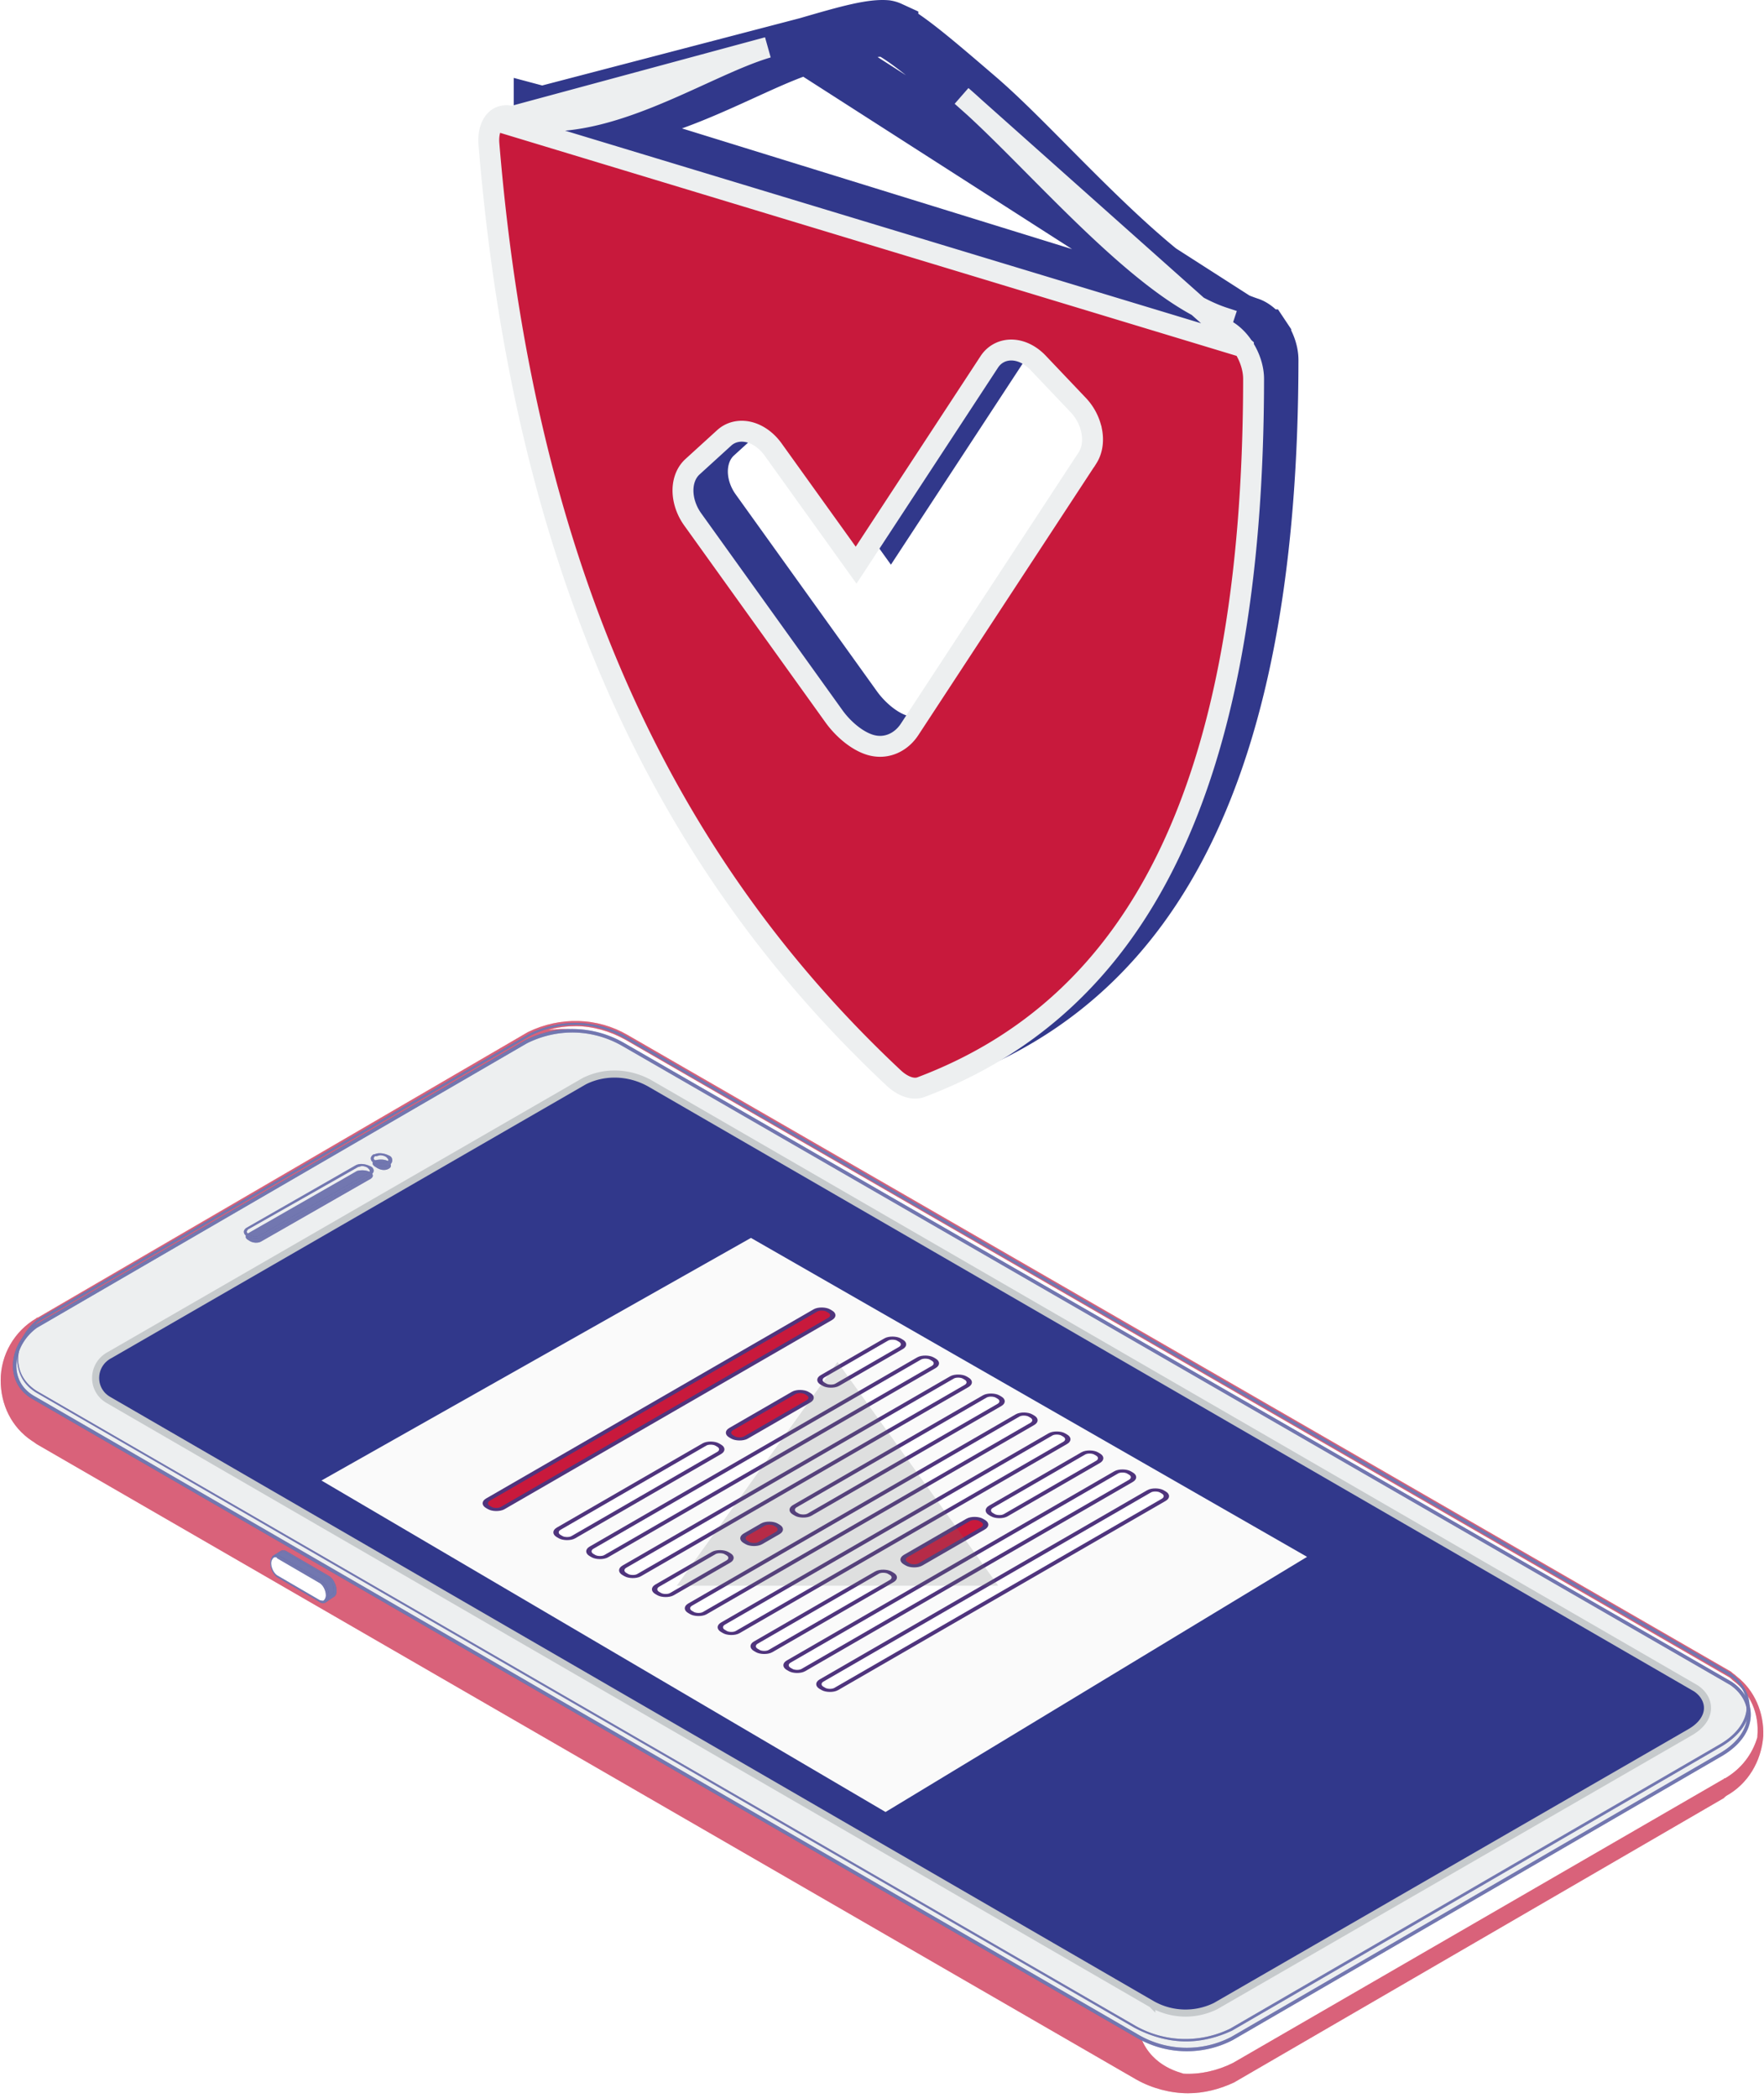 <svg width="249" height="296" fill="none" xmlns="http://www.w3.org/2000/svg">
  <path d="M5.335 186.46l.276-.276 69.194-40.158c4.41-2.208 9.51-2.07 13.784.414l155.618 89.837c.275.138.551.276.689.552 5.375 4.14 4.548 12.834-1.516 16.422h-.138l-.138.138-69.194 40.157c-4.273 2.208-9.373 1.932-13.508-.414L5.335 203.571c-.275-.138-.551-.414-.827-.552-5.927-4.002-5.513-12.972.827-16.559z" fill="#fff"/>
  <path d="M5.06 186.045l.137.276-.137-.276c.137-.138.137-.138.275-.138l69.194-40.295c4.549-2.208 9.787-2.07 14.06.414l155.756 89.837c.275.276.551.414.827.69 2.481 1.932 3.859 5.106 3.721 8.418-.276 3.588-2.205 6.762-5.238 8.418l-.137.138s-.138 0-.138.138l-69.194 40.157c-2.068.966-4.273 1.518-6.479 1.518-2.481 0-5.1-.69-7.305-1.932L5.335 203.847c-.275-.138-.551-.414-.827-.552-2.894-1.932-4.41-5.106-4.41-8.556 0-3.588 1.93-6.9 4.962-8.694zm239.56 51.06c-.275-.276-.413-.414-.689-.552L88.313 146.716c-2.205-1.242-4.686-1.932-7.03-1.932-1.24 0-2.618.138-3.859.552 2.894-.414 5.79 0 7.305 1.242l76.776 128.062s-2.068 8.832-.414 12.972c1.654 4.14 5.789 4.83 5.927 4.968 2.343.138 4.824-.414 7.03-1.518l69.194-40.019c.138 0 .138-.138.138-.138h.138c2.343-1.38 3.859-3.45 4.548-5.796v-.138c.276-3.174-.965-6.072-3.446-7.866z" fill="#C8193C"/>
  <path d="M5.06 186.045l.137.276-.137-.276c.137-.138.137-.138.275-.138l69.194-40.295c4.549-2.208 9.787-2.07 14.06.414l155.756 89.837c.275.276.551.414.827.69 2.481 1.932 3.859 5.106 3.721 8.418-.276 3.588-2.205 6.762-5.238 8.418l-.137.138s-.138 0-.138.138l-69.194 40.157c-2.068.966-4.273 1.518-6.479 1.518-2.481 0-5.1-.69-7.305-1.932L5.335 203.847c-.275-.138-.551-.414-.827-.552-2.894-1.932-4.41-5.106-4.41-8.556 0-3.588 1.93-6.9 4.962-8.694zm239.56 51.06c-.275-.276-.413-.414-.689-.552L88.313 146.716c-2.205-1.242-4.686-1.932-7.03-1.932-1.24 0-2.618.138-3.859.552 2.894-.414 5.79 0 7.305 1.242l76.776 128.062s-2.068 8.832-.414 12.972c1.654 4.14 5.789 4.83 5.927 4.968 2.343.138 4.824-.414 7.03-1.518l69.194-40.019c.138 0 .138-.138.138-.138h.138c2.343-1.38 3.859-3.45 4.548-5.796v-.138c.276-3.174-.965-6.072-3.446-7.866z" fill="#fff" fill-opacity=".32" style="mix-blend-mode:overlay"/>
  <path d="M244.345 237.519L88.037 147.406c-4.273-2.484-9.373-2.622-13.783-.414L5.06 187.15c-3.584 2.622-4.273 7.865-.276 10.073l155.618 89.975a13.85 13.85 0 0013.508.414l69.194-40.157c4.962-3.036 4.686-7.59 1.241-9.936z" fill="#EDEFF0"/>
  <path d="M244.345 237.519L88.037 147.406c-4.273-2.484-9.373-2.622-13.783-.414L5.06 187.15c-3.584 2.622-4.273 7.865-.276 10.073l155.618 89.975a13.85 13.85 0 0013.508.414l69.194-40.157c4.962-3.036 4.686-7.59 1.241-9.936z" stroke="#31388B" stroke-width=".492" stroke-miterlimit="10"/>
  <path d="M244.345 237.519L88.037 147.406c-4.273-2.484-9.373-2.622-13.783-.414L5.06 187.15c-3.584 2.622-4.273 7.865-.276 10.073l155.618 89.975a13.85 13.85 0 0013.508.414l69.194-40.157c4.962-3.036 4.686-7.59 1.241-9.936z" stroke="#fff" stroke-opacity=".32" stroke-width=".492" stroke-miterlimit="10" style="mix-blend-mode:overlay"/>
  <path d="M167.431 288.026c2.206 0 4.411-.552 6.479-1.518l69.194-40.157c2.481-1.518 3.859-3.45 3.859-5.52 0-1.794-.965-3.588-2.756-4.83L88.589 146.302c-4.273-2.484-9.511-2.622-13.922-.414L5.473 186.046c-2.068 1.518-3.17 3.864-3.033 6.072.138 1.931 1.103 3.449 2.757 4.415l154.929 89.561c2.343 1.242 4.824 1.932 7.305 1.932zm76.638-51.611c1.654 1.104 2.619 2.76 2.481 4.416 0 1.932-1.379 3.864-3.722 5.244l-69.194 40.157c-4.273 2.07-9.235 1.932-13.37-.414L5.197 196.257c-1.516-.966-2.48-2.346-2.619-4.139-.138-2.07.965-4.278 2.895-5.658l69.332-40.296a13.85 13.85 0 0113.508.414l155.756 89.837z" fill="#31388B"/>
  <path d="M167.431 288.026c2.206 0 4.411-.552 6.479-1.518l69.194-40.157c2.481-1.518 3.859-3.45 3.859-5.52 0-1.794-.965-3.588-2.756-4.83L88.589 146.302c-4.273-2.484-9.511-2.622-13.922-.414L5.473 186.046c-2.068 1.518-3.17 3.864-3.033 6.072.138 1.931 1.103 3.449 2.757 4.415l154.929 89.561c2.343 1.242 4.824 1.932 7.305 1.932zm76.638-51.611c1.654 1.104 2.619 2.76 2.481 4.416 0 1.932-1.379 3.864-3.722 5.244l-69.194 40.157c-4.273 2.07-9.235 1.932-13.37-.414L5.197 196.257c-1.516-.966-2.48-2.346-2.619-4.139-.138-2.07.965-4.278 2.895-5.658l69.332-40.296a13.85 13.85 0 0113.508.414l155.756 89.837z" fill="#fff" fill-opacity=".32" style="mix-blend-mode:overlay"/>
  <path d="M15.51 191.171l-.01.005-.008.004c-2.558 1.341-2.664 4.852-.254 6.302l.003.003 147.339 85.277.001.001a9.597 9.597 0 009.024.269l66.976-38.632c1.688-.975 2.381-2.187 2.439-3.268.057-1.083-.514-2.165-1.626-2.913L91.657 152.813l-.005-.003c-2.892-1.577-6.294-1.704-9.167-.271L15.51 191.171z" fill="#31388B" stroke="#C6CACC"/>
  <g filter="url(#Security_Illustration__filter0_d)">
    <path d="M106 170.659L45.375 204.89 125 251.659l59.5-36-78.5-45z" fill="#FAFAFA"/>
  </g>
  <rect x=".535" width="25.827" height="2.395" rx="1.03" transform="matrix(.866 -.5 .866 .5 77.501 216.472)" fill="#fff" stroke="#4F347D" stroke-width=".617"/>
  <rect x=".535" width="11.266" height="2.395" rx="1.03" transform="matrix(.866 -.5 .866 .5 91.416 224.505)" fill="#fff" stroke="#4F347D" stroke-width=".617"/>
  <rect x=".535" width="33.023" height="2.395" rx="1.03" transform="matrix(.866 -.5 .866 .5 110.838 213.292)" fill="#fff" stroke="#4F347D" stroke-width=".617"/>
  <rect x=".535" width="17.123" height="2.395" rx="1.03" transform="matrix(.866 -.5 .866 .5 138.523 213.375)" fill="#fff" stroke="#4F347D" stroke-width=".617"/>
  <rect x=".535" width="21.81" height="2.395" rx="1.03" transform="matrix(.866 -.5 .866 .5 105.33 232.539)" fill="#fff" stroke="#4F347D" stroke-width=".617"/>
  <rect x=".535" width="55.451" height="2.395" rx="1.03" transform="matrix(.866 -.5 .866 .5 82.14 219.149)" fill="#fff" stroke="#4F347D" stroke-width=".617"/>
  <rect x=".535" width="55.451" height="2.395" rx="1.03" transform="matrix(.866 -.5 .866 .5 67.516 212.368)" fill="#C8193C" stroke="#4F347D" stroke-width=".617"/>
  <rect x=".535" width="55.451" height="2.395" rx="1.03" transform="matrix(.866 -.5 .866 .5 96.054 227.183)" fill="#fff" stroke="#4F347D" stroke-width=".617"/>
  <rect x=".535" width="55.451" height="2.395" rx="1.03" transform="matrix(.866 -.5 .866 .5 100.692 229.861)" fill="#fff" stroke="#4F347D" stroke-width=".617"/>
  <rect x=".535" width="55.451" height="2.395" rx="1.03" transform="matrix(.866 -.5 .866 .5 114.607 237.892)" fill="#fff" stroke="#4F347D" stroke-width=".617"/>
  <rect x=".535" width="55.451" height="2.395" rx="1.03" transform="matrix(.866 -.5 .866 .5 109.969 235.217)" fill="#fff" stroke="#4F347D" stroke-width=".617"/>
  <rect x=".535" width="55.451" height="2.395" rx="1.03" transform="matrix(.866 -.5 .866 .5 86.778 221.827)" fill="#fff" stroke="#4F347D" stroke-width=".617"/>
  <rect x=".535" width="12.437" height="2.395" rx="1.03" transform="matrix(.866 -.5 .866 .5 114.752 194.965)" fill="#fff" stroke="#4F347D" stroke-width=".617"/>
  <rect x=".535" width="12.27" height="2.395" rx="1.03" transform="matrix(.866 -.5 .866 .5 101.852 202.413)" fill="#C8193C" stroke="#4F347D" stroke-width=".617"/>
  <rect x=".535" width="4.906" height="2.395" rx="1.03" transform="matrix(.866 -.5 .866 .5 103.881 217.308)" fill="#C8193C" stroke="#4F347D" stroke-width=".617"/>
  <rect x=".535" width="12.27" height="2.395" rx="1.03" transform="matrix(.866 -.5 .866 .5 126.492 220.321)" fill="#C8193C" stroke="#4F347D" stroke-width=".617"/>
  <path d="M46.134 225.099c0-.828-.413-1.656-1.103-1.932l-5.927-3.45c-.275-.138-.55-.138-.689 0l.965-.69h.138c.276-.138.413-.138.827 0l5.927 3.45c.551.276.965 1.242.965 1.932 0 .414 0 .552-.276.69l-1.103.828c.138-.138.276-.414.276-.828z" fill="#31388B"/>
  <path d="M46.134 225.099c0-.828-.413-1.656-1.103-1.932l-5.927-3.45c-.275-.138-.55-.138-.689 0l.965-.69h.138c.276-.138.413-.138.827 0l5.927 3.45c.551.276.965 1.242.965 1.932 0 .414 0 .552-.276.69l-1.103.828c.138-.138.276-.414.276-.828z" fill="#fff" fill-opacity=".32" style="mix-blend-mode:overlay"/>
  <path d="M45.997 226.065l1.24-.828c.276-.276.276-.552.276-.828 0-.828-.551-1.794-1.102-2.07l-5.927-3.45c-.414-.276-.827-.138-.965 0l-1.103.69.276.276c.138-.138.413 0 .551 0l5.927 3.45c.551.276.965 1.104.965 1.794 0 .276-.138.552-.276.69l.138.276zm-6.065-7.176c.138 0 .138 0 .276.138l5.927 3.45c.551.276.965 1.104.965 1.794 0 .276 0 .552-.138.552l-.551.414v-.276c0-.828-.552-1.794-1.103-2.07l-5.927-3.45s-.138 0-.138-.138l.551-.414c0 .138 0 0 .138 0z" fill="#31388B"/>
  <path d="M45.997 226.065l1.24-.828c.276-.276.276-.552.276-.828 0-.828-.551-1.794-1.102-2.07l-5.927-3.45c-.414-.276-.827-.138-.965 0l-1.103.69.276.276c.138-.138.413 0 .551 0l5.927 3.45c.551.276.965 1.104.965 1.794 0 .276-.138.552-.276.69l.138.276zm-6.065-7.176c.138 0 .138 0 .276.138l5.927 3.45c.551.276.965 1.104.965 1.794 0 .276 0 .552-.138.552l-.551.414v-.276c0-.828-.552-1.794-1.103-2.07l-5.927-3.45s-.138 0-.138-.138l.551-.414c0 .138 0 0 .138 0z" fill="#fff" fill-opacity=".32" style="mix-blend-mode:overlay"/>
  <path d="M39.243 222.477l5.927 3.45c.551.276 1.103 0 1.103-.828s-.414-1.656-1.103-1.932l-5.927-3.45c-.551-.276-1.103 0-1.103.828 0 .69.552 1.518 1.103 1.932z" fill="#fff"/>
  <path d="M45.584 226.203c.137 0 .275 0 .413-.138.276-.138.414-.552.414-.966 0-.828-.552-1.794-1.103-2.07l-5.927-3.45a.878.878 0 00-.827 0c-.276.138-.414.552-.414.966 0 .828.552 1.794 1.103 2.07l5.927 3.45s.138.138.414.138zm-6.755-6.486c.138 0 .276 0 .276.138l5.927 3.45c.552.276.965 1.104.965 1.794 0 .276-.138.552-.276.69-.137.138-.413 0-.55 0l-5.928-3.45c-.551-.276-.965-1.104-.965-1.794 0-.276.138-.552.276-.69.138-.138.138-.138.276-.138z" fill="#31388B"/>
  <path d="M45.584 226.203c.137 0 .275 0 .413-.138.276-.138.414-.552.414-.966 0-.828-.552-1.794-1.103-2.07l-5.927-3.45a.878.878 0 00-.827 0c-.276.138-.414.552-.414.966 0 .828.552 1.794 1.103 2.07l5.927 3.45s.138.138.414.138zm-6.755-6.486c.138 0 .276 0 .276.138l5.927 3.45c.552.276.965 1.104.965 1.794 0 .276-.138.552-.276.69-.137.138-.413 0-.55 0l-5.928-3.45c-.551-.276-.965-1.104-.965-1.794 0-.276.138-.552.276-.69.138-.138.138-.138.276-.138z" fill="#fff" fill-opacity=".32" style="mix-blend-mode:overlay"/>
  <path d="M54.819 164.932c.55-.276.413-.69 0-1.104-.552-.276-1.24-.276-1.792-.138h-.138c-.414.276-.414.69.138.966.551.414 1.24.552 1.792.276z" fill="#31388B"/>
  <path d="M54.819 164.932c.55-.276.413-.69 0-1.104-.552-.276-1.24-.276-1.792-.138h-.138c-.414.276-.414.69.138.966.551.414 1.24.552 1.792.276z" fill="#fff" fill-opacity=".32" style="mix-blend-mode:overlay"/>
  <path d="M36.9 175.144l15.438-8.832c.413-.276.413-.69-.138-.966-.552-.276-1.24-.276-1.792-.138L34.97 174.04c-.413.276-.413.69.138.966.551.414 1.378.414 1.792.138z" fill="#31388B"/>
  <path d="M36.9 175.144l15.438-8.832c.413-.276.413-.69-.138-.966-.552-.276-1.24-.276-1.792-.138L34.97 174.04c-.413.276-.413.69.138.966.551.414 1.378.414 1.792.138z" fill="#fff" fill-opacity=".32" style="mix-blend-mode:overlay"/>
  <path d="M53.992 164.518c.275 0 .689 0 .827-.138h.138a.759.759 0 00.413-.69c0-.276-.138-.552-.551-.69-.552-.276-1.379-.414-1.93-.138h-.138c-.276.138-.413.414-.413.552 0 .276.137.552.551.69.414.276.69.414 1.103.414zM53.716 163c.276 0 .69.138.827.276.138.138.276.276.276.414 0 .138-.138.138-.138.276h-.138c-.413.276-1.103.138-1.516-.138-.138-.138-.276-.276-.276-.414 0-.138.138-.138.138-.276h.138c.276 0 .413-.138.69-.138z" fill="#31388B"/>
  <path d="M53.992 164.518c.275 0 .689 0 .827-.138h.138a.759.759 0 00.413-.69c0-.276-.138-.552-.551-.69-.552-.276-1.379-.414-1.93-.138h-.138c-.276.138-.413.414-.413.552 0 .276.137.552.551.69.414.276.69.414 1.103.414zM53.716 163c.276 0 .69.138.827.276.138.138.276.276.276.414 0 .138-.138.138-.138.276h-.138c-.413.276-1.103.138-1.516-.138-.138-.138-.276-.276-.276-.414 0-.138.138-.138.138-.276h.138c.276 0 .413-.138.69-.138z" fill="#fff" fill-opacity=".32" style="mix-blend-mode:overlay"/>
  <path d="M36.073 174.73c.276 0 .689 0 .827-.138l15.438-8.832c.275-.138.413-.414.413-.552 0-.276-.138-.552-.551-.69-.552-.276-1.379-.414-1.93-.138l-15.438 8.832c-.275.138-.413.414-.413.552 0 .276.138.552.551.69.414.276.827.276 1.103.276zm15.024-10.212c.276 0 .69.138.827.276.138.138.276.276.276.414 0 .138-.138.138-.138.276l-15.438 8.832c-.413.276-1.102.138-1.516-.138-.138-.138-.276-.276-.276-.414 0-.138.138-.138.138-.276l15.576-8.832c.138 0 .413-.138.551-.138z" fill="#31388B"/>
  <path d="M36.073 174.73c.276 0 .689 0 .827-.138l15.438-8.832c.275-.138.413-.414.413-.552 0-.276-.138-.552-.551-.69-.552-.276-1.379-.414-1.93-.138l-15.438 8.832c-.275.138-.413.414-.413.552 0 .276.138.552.551.69.414.276.827.276 1.103.276zm15.024-10.212c.276 0 .69.138.827.276.138.138.276.276.276.414 0 .138-.138.138-.138.276l-15.438 8.832c-.413.276-1.102.138-1.516-.138-.138-.138-.276-.276-.276-.414 0-.138.138-.138.138-.276l15.576-8.832c.138 0 .413-.138.551-.138z" fill="#fff" fill-opacity=".32" style="mix-blend-mode:overlay"/>
  <path d="M178.259 47.658l-.004-.006a5.277 5.277 0 00-1.036-1.183c-.363-.3-.677-.458-.896-.53-3.522-1.157-7.073-3.351-10.451-5.9-3.415-2.578-6.867-5.686-10.184-8.866-2.792-2.676-5.428-5.334-7.904-7.832-3.607-3.639-6.876-6.935-9.794-9.446-3.101-2.662-5.595-4.802-7.688-6.466-2.088-1.661-3.572-2.68-4.675-3.239a2.203 2.203 0 00-.545-.17c-.856-.071-2.072.04-3.953.457-1.918.424-4.215 1.089-7.19 1.953l64.32 41.228zm0 0l.004.007m-.004-.007l.004.007m0 0c.705 1.077 1.028 2.242 1.022 3.142v.021c-.029 28.869-4.189 50.578-11.902 66.376-7.637 15.644-18.816 25.627-33.361 31.123a.738.738 0 01-.161-.032c-.223-.066-.632-.264-1.12-.718-32.036-30.003-51.466-71.035-56.35-130.116v-.01c-.042-.492.007-.859.076-1.1.017-.06.035-.112.052-.154m101.744 31.468L76.519 16.197m0 0c7.164 1.912 14.674-.302 20.945-2.817 2.55-1.023 5.072-2.174 7.395-3.234.587-.268 1.162-.53 1.72-.782 2.858-1.292 5.288-2.33 7.36-2.934l-37.42 9.767zm-.175-.028h.003-.003zm84.116 47.166l.005-.008c1.175-1.802 1.314-3.923.966-5.699a9.964 9.964 0 00-2.516-4.866l-.006-.007-5.687-5.983-.003-.003c-1.244-1.306-3.016-2.406-5.101-2.568-2.252-.175-4.409.81-5.703 2.757l-.007.01-.007.012-16.791 25.623-9.58-13.348-.008-.01c-1.056-1.462-2.599-2.75-4.495-3.314-1.979-.59-4.314-.337-6.115 1.277l-.012.01-.012.012-4.478 4.078-.004.003c-1.697 1.55-2.234 3.713-2.157 5.562.077 1.874.766 3.7 1.827 5.183l.003.004 19.959 27.814h0c1.402 1.954 3.78 4.168 6.451 4.964 3.466 1.032 6.663-.606 8.373-3.216l.001-.001 25.097-38.286z" stroke="#31388B" stroke-width="8"/>
  <path d="M175.517 48.962l-.003-.005a7.751 7.751 0 00-1.545-1.754c-.571-.472-1.158-.799-1.713-.982h-.001l.464-1.402c-8.151-2.673-18.098-12.695-26.755-21.419-3.73-3.758-7.22-7.274-10.225-9.859l39.778 35.42zm0 0c.945 1.443 1.444 3.088 1.435 4.54v.009c-.03 29.07-4.213 51.206-12.158 67.48-7.92 16.224-19.601 26.674-34.8 32.4-.478.175-1.06.197-1.711.003-.663-.197-1.404-.623-2.125-1.294-32.577-30.511-52.215-72.172-57.14-131.751v-.004c-.131-1.537.27-2.69.884-3.35l.003-.003m105.612 31.97L69.905 16.992m0 0c.277-.3.612-.499.997-.597.39-.099.862-.102 1.4.04m-2.397.557l2.397-.558m0 0c6.314 1.69 13.152-.226 19.365-2.718 2.49-.998 4.942-2.117 7.26-3.175.594-.27 1.18-.538 1.755-.798 2.849-1.288 5.428-2.397 7.693-3.057l-36.073 9.748zm81.189 48.197l.002-.003c.722-1.108.863-2.513.603-3.834a7.433 7.433 0 00-1.872-3.618l-.003-.002-5.686-5.983-.001-.001c-.935-.981-2.159-1.69-3.469-1.792-1.372-.107-2.636.48-3.405 1.637l-.005.008-18.808 28.7-11.725-16.336-.003-.004c-.803-1.111-1.916-2-3.171-2.374-1.285-.383-2.669-.193-3.709.739h0l-.009.008-4.478 4.078-.001.001c-1 .912-1.393 2.265-1.338 3.593.056 1.338.556 2.697 1.358 3.819l.001.001 19.959 27.814h0c1.219 1.699 3.182 3.438 5.122 4.016 2.23.664 4.341-.35 5.54-2.18l25.098-38.287z" fill="#C8193C" stroke="#EDEFF0" stroke-width="2.951"/>
  <g filter="url(#Security_Illustration__filter1_f)">
    <path d="M118.22 192.161l22.691 31.571H95.528l22.692-31.571z" fill="#6E7375" fill-opacity=".2"/>
  </g>
  <defs>
    <filter id="Security_Illustration__filter0_d" x="41.375" y="170.659" width="147.124" height="89" filterUnits="userSpaceOnUse" color-interpolation-filters="sRGB">
      <feFlood flood-opacity="0" result="BackgroundImageFix"/>
      <feColorMatrix in="SourceAlpha" values="0 0 0 0 0 0 0 0 0 0 0 0 0 0 0 0 0 0 127 0"/>
      <feOffset dy="4"/>
      <feGaussianBlur stdDeviation="2"/>
      <feColorMatrix values="0 0 0 0 0 0 0 0 0 0 0 0 0 0 0 0 0 0 0.25 0"/>
      <feBlend in2="BackgroundImageFix" result="effect1_dropShadow"/>
      <feBlend in="SourceGraphic" in2="effect1_dropShadow" result="shape"/>
    </filter>
    <filter id="Security_Illustration__filter1_f" x="78.528" y="175.161" width="79.382" height="65.571" filterUnits="userSpaceOnUse" color-interpolation-filters="sRGB">
      <feFlood flood-opacity="0" result="BackgroundImageFix"/>
      <feBlend in="SourceGraphic" in2="BackgroundImageFix" result="shape"/>
      <feGaussianBlur stdDeviation="8.5" result="effect1_foregroundBlur"/>
    </filter>
  </defs>
</svg>
